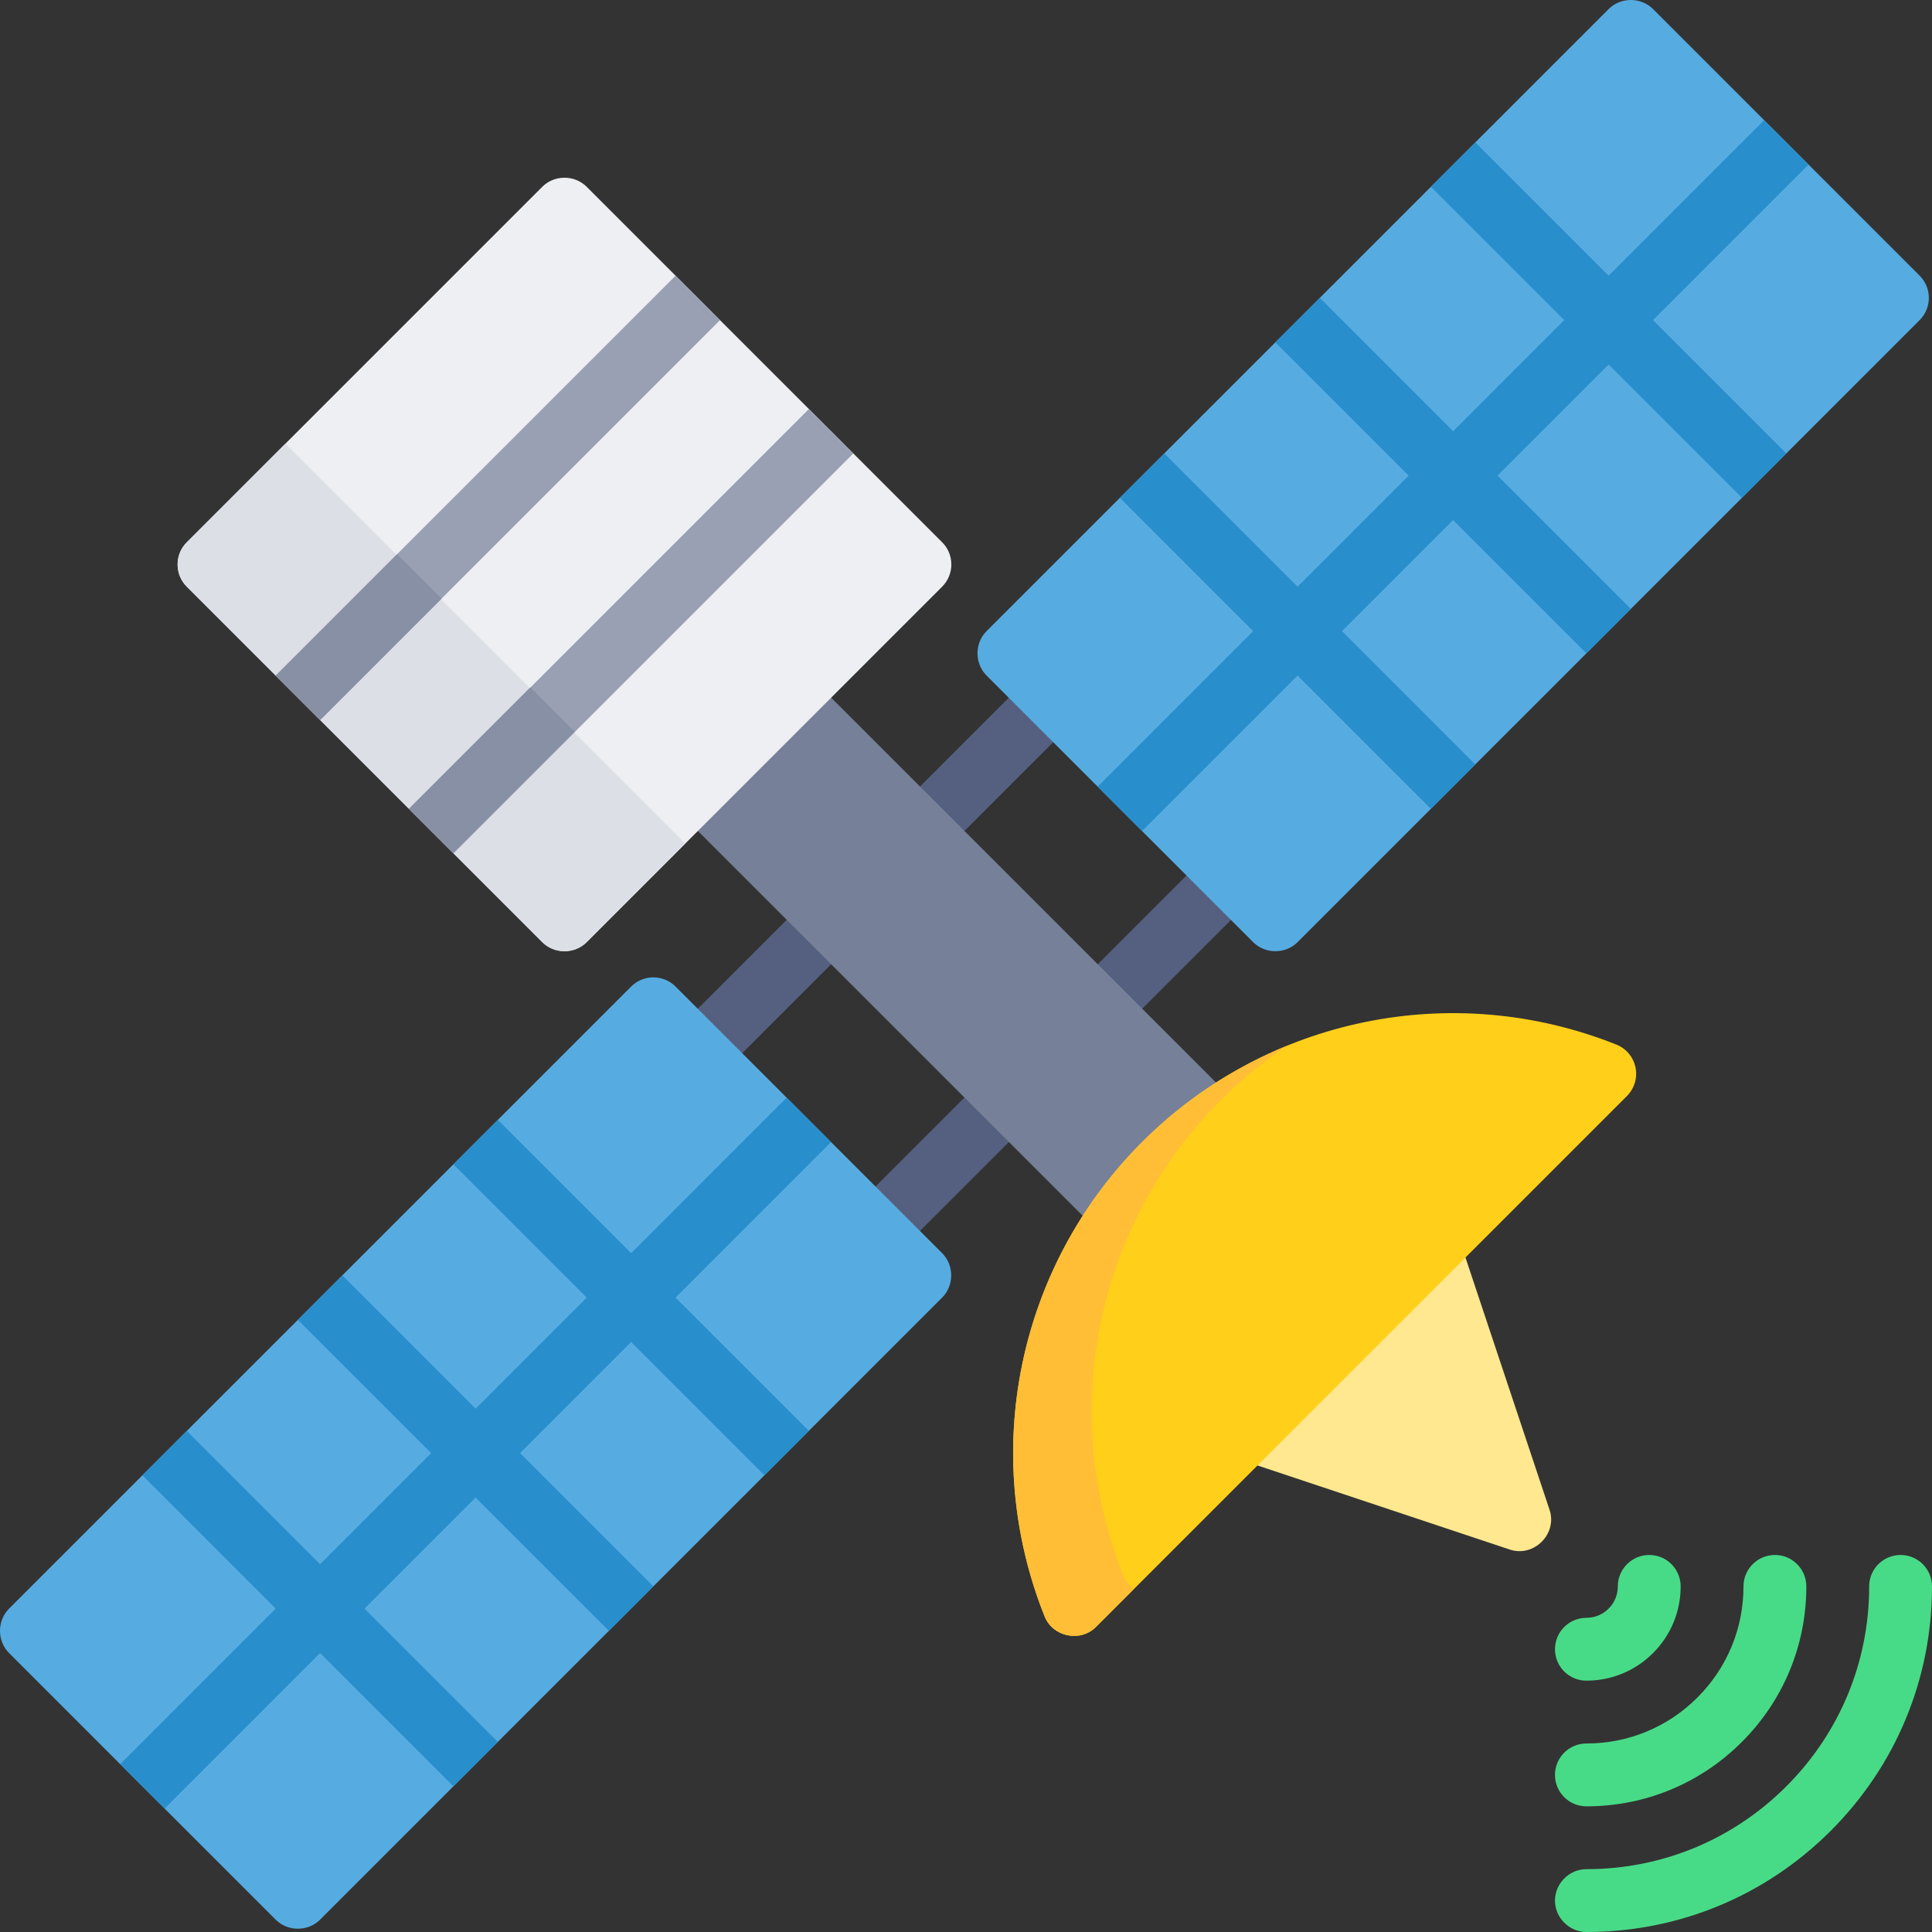 <?xml version="1.0" encoding="iso-8859-1"?>
<!-- Generator: Adobe Illustrator 19.0.0, SVG Export Plug-In . SVG Version: 6.00 Build 0)  -->
<svg version="1.1" id="Capa_1" xmlns="http://www.w3.org/2000/svg" xmlns:xlink="http://www.w3.org/1999/xlink" x="0px" y="0px"
	 viewBox="0 0 512 512" style="enable-background:new 0 0 512 512;" xml:space="preserve">
<rect x="0" y="0" width="512" height="512" fill="#333333" stroke="none"/>
<g>
	<path style="fill:#556080;" d="M249.677,222.678c-2.13,0-4.262-0.813-5.888-2.439c-3.252-3.252-3.252-8.523,0-11.775l29.437-29.437
		c3.251-3.25,8.523-3.25,11.774,0c3.252,3.252,3.252,8.523,0,11.775l-29.437,29.437
		C253.939,221.865,251.808,222.678,249.677,222.678z"/>
	<path style="fill:#556080;" d="M296.776,269.778c-2.131,0-4.262-0.813-5.888-2.438c-3.252-3.252-3.252-8.524,0-11.775
		l29.438-29.437c3.252-3.25,8.524-3.249,11.774,0c3.252,3.252,3.252,8.524,0,11.775l-29.437,29.438
		C301.038,268.965,298.907,269.778,296.776,269.778z"/>
</g>
<path style="fill:#56ACE1;" d="M508.724,73.054l-70.649-70.65c-3.206-3.206-8.569-3.206-11.774,0L261.452,167.253
	c-3.206,3.207-3.206,8.569,0,11.775l70.649,70.649c3.209,3.208,8.566,3.208,11.774,0L508.724,84.829
	C511.976,81.577,511.976,76.306,508.724,73.054z"/>
<polygon style="fill:#298ECC;" points="479.286,43.617 467.512,31.842 426.3,73.054 390.975,37.73 379.2,49.505 414.524,84.829 
	385.088,114.266 349.763,78.942 337.988,90.717 373.313,126.04 343.876,155.478 308.551,120.154 296.777,131.928 332.101,167.253 
	290.889,208.464 302.664,220.239 343.876,179.027 379.2,214.352 390.975,202.578 355.651,167.253 385.088,137.815 420.412,173.14 
	432.187,161.365 396.863,126.04 426.3,96.603 461.624,131.928 473.399,120.154 438.074,84.829 "/>
<g>
	<path style="fill:#556080;" d="M184.915,287.44c-2.13,0-4.262-0.813-5.888-2.438c-3.252-3.252-3.252-8.523,0-11.775l29.437-29.437
		c3.251-3.25,8.523-3.25,11.774,0c3.252,3.252,3.252,8.523,0,11.775l-29.436,29.437C189.177,286.628,187.046,287.44,184.915,287.44z
		"/>
	<path style="fill:#556080;" d="M232.015,334.54c-2.13,0-4.262-0.813-5.888-2.438c-3.252-3.252-3.252-8.523,0-11.775l29.437-29.437
		c3.251-3.25,8.523-3.25,11.774,0c3.252,3.252,3.252,8.523,0,11.775l-29.437,29.437C236.277,333.727,234.145,334.54,232.015,334.54z
		"/>
</g>
<path style="fill:#56ACE1;" d="M249.676,332.1l-70.649-70.649c-3.251-3.25-8.523-3.25-11.774,0L2.405,426.3
	c-3.206,3.207-3.206,8.569,0,11.775l70.649,70.649c3.209,3.208,8.566,3.208,11.774,0l164.848-164.848
	C252.883,340.669,252.883,335.308,249.676,332.1z"/>
<polygon style="fill:#298ECC;" points="220.239,302.664 208.465,290.889 167.253,332.101 131.929,296.777 120.154,308.551 
	155.478,343.876 126.041,373.313 90.716,337.988 78.942,349.763 114.266,385.088 84.829,414.525 49.504,379.201 37.729,390.976 
	73.054,426.301 31.842,467.513 43.617,479.287 84.828,438.075 120.154,473.399 131.928,461.624 96.603,426.3 126.041,396.863 
	161.366,432.187 173.141,420.413 137.815,385.088 167.253,355.651 202.578,390.975 214.352,379.2 179.027,343.876 "/>
<rect x="230.592" y="130.679" transform="matrix(-0.707 0.707 -0.707 -0.707 617 255.568)" style="fill:#778099;" width="49.956" height="249.78"/>
<path style="fill:#EEEFF2;" d="M249.676,143.703l-94.198-94.199c-3.206-3.206-8.569-3.206-11.774,0l-94.199,94.199
	c-3.252,3.252-3.252,8.523,0,11.775l94.199,94.199c3.206,3.206,8.569,3.206,11.774,0l94.198-94.199
	C252.929,152.226,252.929,146.955,249.676,143.703z"/>
<path style="fill:#DDDFE6;" d="M49.505,143.703c-3.252,3.252-3.252,8.523,0,11.775l94.199,94.199c3.206,3.206,8.569,3.206,11.774,0
	l26.111-26.111L75.615,117.592L49.505,143.703z"/>
<g>
	
		<rect x="123.6" y="56.987" transform="matrix(-0.707 -0.707 0.707 -0.707 131.929 318.49)" style="fill:#99A0B3;" width="16.652" height="149.868"/>
	
		<rect x="158.924" y="92.308" transform="matrix(-0.707 -0.707 0.707 -0.707 167.256 403.763)" style="fill:#99A0B3;" width="16.652" height="149.868"/>
</g>
<g>
	
		<rect x="72.281" y="160.498" transform="matrix(-0.707 0.707 -0.707 -0.707 281.601 221.005)" style="fill:#8890A6;" width="45.496" height="16.652"/>
	
		<rect x="122.018" y="181.409" transform="matrix(0.707 0.707 -0.707 0.707 182.538 -32.37)" style="fill:#8890A6;" width="16.652" height="45.497"/>
</g>
<path d="M320.326,375.752c-2.13,0-4.262-0.813-5.888-2.438c-3.252-3.252-3.252-8.523,0-11.775l47.1-47.1
	c3.251-3.25,8.523-3.25,11.774,0c3.252,3.252,3.252,8.523,0,11.775l-47.1,47.1C324.587,374.938,322.457,375.752,320.326,375.752z"/>
<path style="fill:#FFE88F;" d="M410.649,400.117l-23.549-70.65c-0.912-2.737-3.177-4.807-5.985-5.47
	c-2.806-0.663-5.76,0.174-7.8,2.216l-47.1,47.1c-2.04,2.041-2.879,4.993-2.216,7.801c0.663,2.808,2.733,5.074,5.47,5.986
	l70.649,23.55C406.506,412.779,412.775,406.494,410.649,400.117z"/>
<path style="fill:#FFCF1A;" d="M433.426,282.883c-0.564-2.742-2.469-5.018-5.068-6.055c-43.357-17.308-92.692-7.165-125.693,25.836
	c-33,33.001-43.143,82.339-25.837,125.694c2.176,5.45,9.459,6.961,13.62,2.801l140.71-140.71
	C433.137,288.468,433.99,285.625,433.426,282.883z"/>
<path style="fill:#FFBE35;" d="M297.62,417.321c-17.305-43.354-7.164-92.692,25.837-125.694c5.496-5.496,11.454-10.343,17.752-14.55
	c-14.156,5.755-27.3,14.341-38.546,25.585c-33,33.001-43.143,82.339-25.837,125.694c2.176,5.45,9.459,6.961,13.62,2.801
	l10.151-10.151C299.313,420.132,298.25,418.898,297.62,417.321z"/>
<g>
	<path style="fill:#48DB87;" d="M420.412,512c-4.537,0-8.326-3.789-8.326-8.326s3.789-8.326,8.326-8.326
		c20.016,0,38.834-7.794,52.987-21.949c14.153-14.153,21.948-32.971,21.948-52.986c0-4.598,3.728-8.326,8.326-8.326
		c4.598,0,8.326,3.727,8.326,8.326c0,24.463-9.526,47.463-26.825,64.762C467.876,502.473,444.876,512,420.412,512z"/>
	<path style="fill:#48DB87;" d="M420.412,478.696c-4.598,0-8.326-3.728-8.326-8.326s3.728-8.326,8.326-8.326
		c11.121,0,21.574-4.331,29.437-12.194c7.863-7.863,12.194-18.317,12.194-29.437c0-4.598,3.728-8.326,8.326-8.326
		s8.326,3.728,8.326,8.326c0,15.568-6.062,30.204-17.071,41.212C450.617,472.632,435.981,478.696,420.412,478.696z"/>
	<path style="fill:#48DB87;" d="M420.412,445.391c-4.598,0-8.326-3.728-8.326-8.326s3.728-8.326,8.326-8.326
		c2.224,0,4.315-0.866,5.888-2.44c1.573-1.573,2.439-3.663,2.439-5.887c0-4.598,3.728-8.326,8.326-8.326s8.326,3.728,8.326,8.326
		c0,6.672-2.599,12.945-7.315,17.663C433.357,442.794,427.084,445.391,420.412,445.391z"/>
</g>
<g>
</g>
<g>
</g>
<g>
</g>
<g>
</g>
<g>
</g>
<g>
</g>
<g>
</g>
<g>
</g>
<g>
</g>
<g>
</g>
<g>
</g>
<g>
</g>
<g>
</g>
<g>
</g>
<g>
</g>
</svg>
